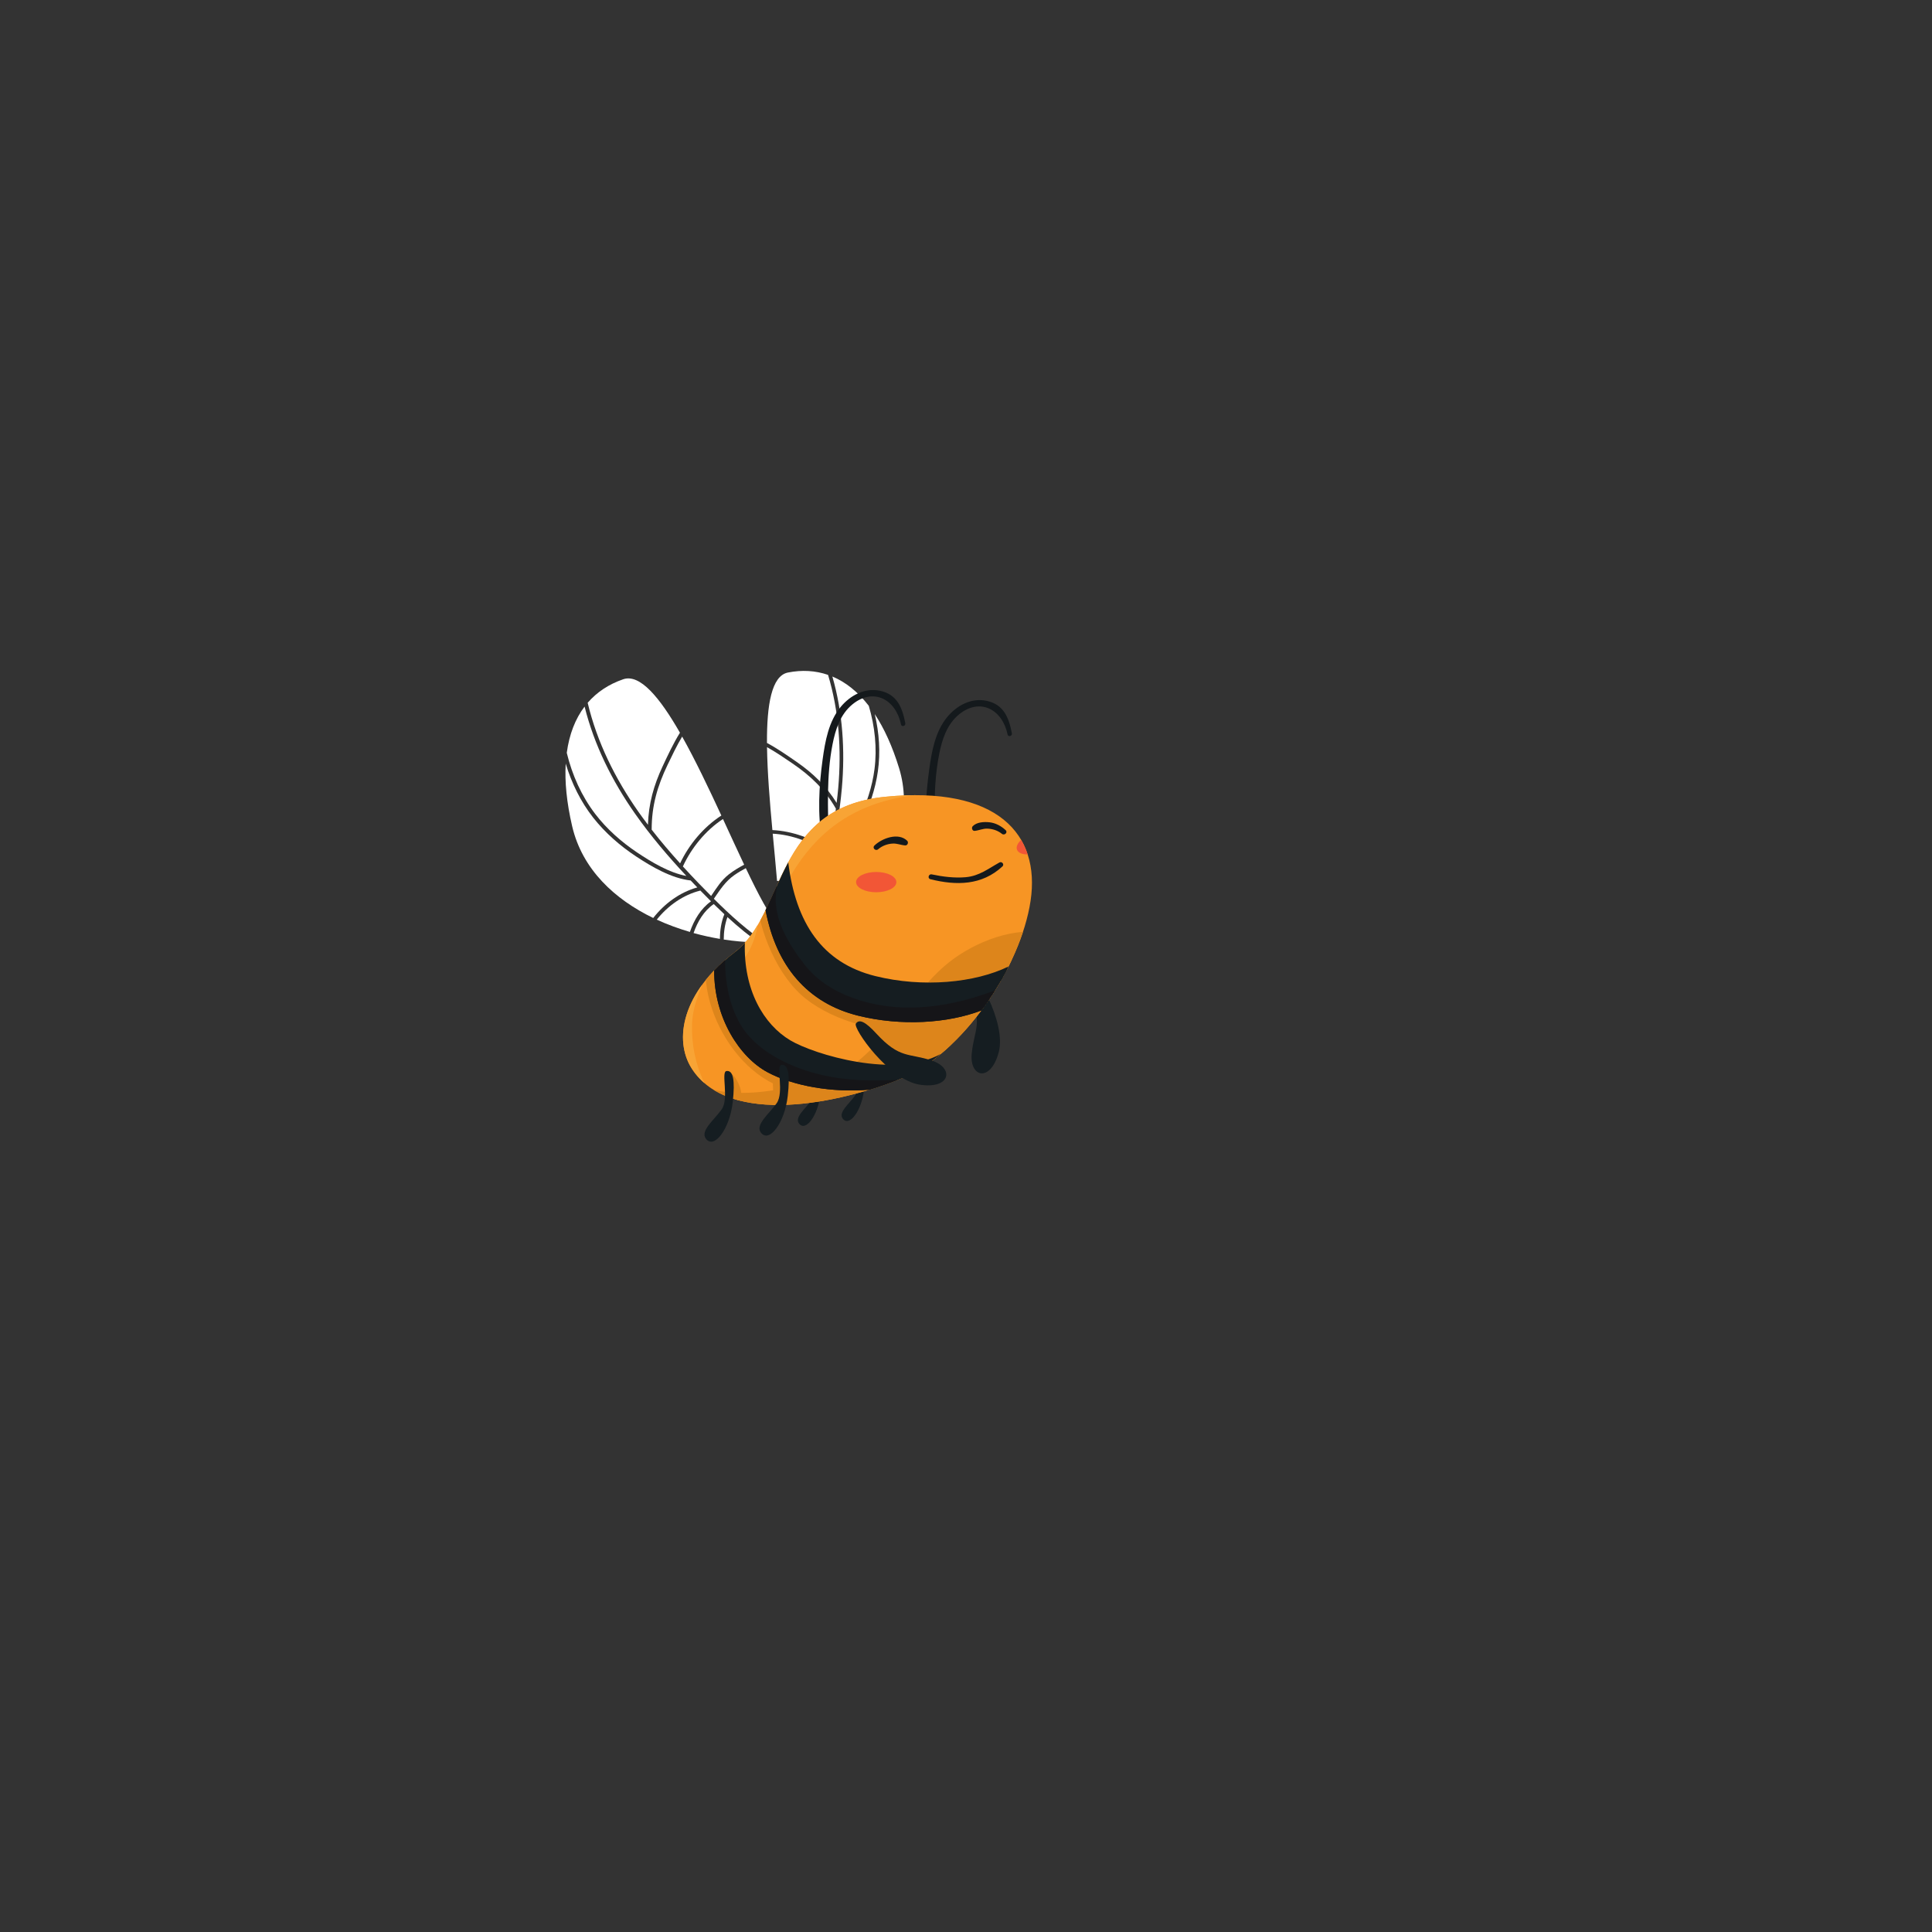 <?xml version="1.0" encoding="UTF-8" standalone="no"?>
<!-- Created with Inkscape (http://www.inkscape.org/) -->

<svg
   version="1.1"
   id="svg18"
   width="667.2"
   height="667.2"
   viewBox="0 0 667.2 667.2"
   sodipodi:docname="bee.svg"
   inkscape:version="1.2.2 (732a01da63, 2022-12-09, custom)"
   xmlns:inkscape="http://www.inkscape.org/namespaces/inkscape"
   xmlns:sodipodi="http://sodipodi.sourceforge.net/DTD/sodipodi-0.dtd"
   xmlns="http://www.w3.org/2000/svg"
   xmlns:svg="http://www.w3.org/2000/svg">
  <rect x="0" y="0" width="667.2" height="667.2" fill="#333333" stroke="none"/>
  <defs
     id="defs22">
    <clipPath
       clipPathUnits="userSpaceOnUse"
       id="clipPath36">
      <path
         d="M 5004,0 H 0 V 5004 H 5004 V 0 M 3330.45,4326.57 c -251.36,-47.15 -225.47,-299.68 -354.79,-398.29 -135.19,-103.08 -158.04,-226.43 -110.36,-300.7 44.71,-69.67 129.64,-94.31 223.82,-94.31 110.63,0 234,34.03 319.76,69.08 157.79,64.5 308.46,287.52 334.19,460.05 23.23,155.79 -66.14,273.47 -297.2,273.47 -10.14,0 -20.58,-0.23 -31.26,-0.69 -1.06,23.42 -5,47.09 -12.27,70.83 -17.29,56.42 -38.58,102.88 -63.03,139.91 11.56,-48.63 15.05,-99.19 8.12,-148.09 -3.41,-24.03 -9.25,-47.95 -16.98,-71.26"
         id="path34" />
    </clipPath>
    <clipPath
       clipPathUnits="userSpaceOnUse"
       id="clipPath102">
      <path
         d="m 3434.52,3443.03 20.53,-167.64 c 1.27,-10.41 7.94,-19.46 17.61,-23.51 18.51,-7.76 51.84,-18.85 91.24,-18.85 39.4,0 72.73,11.09 91.24,18.85 9.67,4.05 16.34,13.1 17.61,23.51 l 20.52,167.64 h -258.75"
         id="path100" />
    </clipPath>
    <clipPath
       clipPathUnits="userSpaceOnUse"
       id="clipPath118">
      <path
         d="m 3703.9,3498.55 c 0,-21.3 -62.68,-38.56 -140,-38.56 -77.32,0 -140,17.26 -140,38.56 0,21.3 62.68,38.57 140,38.57 77.32,0 140,-17.27 140,-38.57"
         id="path116" />
    </clipPath>
    <clipPath
       clipPathUnits="userSpaceOnUse"
       id="clipPath138">
      <path
         d="m 2865.3,3627.58 c -47.68,74.27 -24.83,197.62 110.36,300.7 135.18,103.08 100.74,374.36 390.74,403.41 290,29.04 402.39,-96.76 376.67,-269.29 -25.73,-172.53 -176.4,-395.55 -334.19,-460.05 -158.77,-64.89 -446.35,-126.27 -543.58,25.23"
         id="path136" />
    </clipPath>
    <clipPath
       clipPathUnits="userSpaceOnUse"
       id="clipPath210">
      <path
         d="m 3340.64,3867.24 c -137.75,34.21 -206,137.68 -225.45,294.56 -21.99,-40.91 -39.24,-84.15 -58.72,-123.91 27.31,-144.88 108.51,-240.68 239.89,-273.31 111.48,-27.69 232.49,-19.78 319.11,13.53 26.72,35.93 50.58,74.58 70.36,113.93 -87.18,-42.57 -222.03,-55.39 -345.19,-24.8"
         id="path208" />
    </clipPath>
    <clipPath
       clipPathUnits="userSpaceOnUse"
       id="clipPath222">
      <path
         d="m 3120.95,3700.47 c -69.71,41.31 -122.06,131.08 -118.15,253.17 -8.29,-9.22 -17.22,-17.79 -27.14,-25.36 -19.84,-15.12 -37.19,-30.69 -52.33,-46.47 -0.66,-123.41 66.47,-225.42 138.33,-263.85 66.36,-35.48 167.4,-53.44 264.28,-45.06 29.99,9.2 58.05,19.29 82.94,29.45 34.64,14.16 68.93,35.96 101.62,63.17 -117.93,-65.26 -327.98,-1.54 -389.55,34.95"
         id="path220" />
    </clipPath>
  </defs>
  <sodipodi:namedview
     id="namedview20"
     pagecolor="#505050"
     bordercolor="#eeeeee"
     borderopacity="1"
     inkscape:showpageshadow="0"
     inkscape:pageopacity="0"
     inkscape:pagecheckerboard="0"
     inkscape:deskcolor="#505050"
     showgrid="false"
     inkscape:zoom="1.1810551"
     inkscape:cx="228.60915"
     inkscape:cy="341.22032"
     inkscape:window-width="1920"
     inkscape:window-height="941"
     inkscape:window-x="0"
     inkscape:window-y="0"
     inkscape:window-maximized="1"
     inkscape:current-layer="g26">
    <inkscape:page
       x="0"
       y="0"
       id="page24"
       width="667.2"
       height="667.2" />
  </sodipodi:namedview>
  <g
     id="g26"
     inkscape:groupmode="layer"
     inkscape:label="Page 1"
     transform="matrix(1.333,0,0,-1.333,0,667.2)">
    <g
       id="g642"
       transform="translate(-107.309,-139.068)">
      <path
         d="m 313.731,442.18 c -2.461,1.708 -5.019,3.489 -7.721,4.934 -0.051,9.902 1.193,17.408 5.436,18.245 3.617,0.714 7.109,0.521 10.389,-0.609 2.835,-9.411 3.5,-19.407 2.638,-29.283 -0.113,-1.296 -0.259,-2.589 -0.417,-3.881 -2.708,4.354 -6.035,7.618 -10.325,10.594"
         style="fill:#ffffff;fill-opacity:1;fill-rule:nonzero;stroke:none;stroke-width:0.1"
         id="path54" />
      <path
         d="m 307.412,424.544 c -0.674,7.324 -1.297,14.883 -1.391,21.48 2.265,-1.26 4.427,-2.742 6.525,-4.17 4.769,-3.246 8.412,-6.725 11.307,-11.734 l 0.017,-0.019 c -0.483,-3.553 -1.133,-7.089 -1.879,-10.6 -4.153,2.861 -9.402,4.801 -14.579,5.043"
         style="fill:#ffffff;fill-opacity:1;fill-rule:nonzero;stroke:none;stroke-width:0.1"
         id="path56" />
      <path
         d="m 313.025,411.201 c -1.459,0.204 -2.932,0.213 -4.404,0.167 -0.322,3.826 -0.726,7.98 -1.123,12.24 5.09,-0.265 10.256,-2.262 14.282,-5.103 -0.387,-1.773 -0.79,-3.541 -1.224,-5.298 -0.36,-1.459 -0.732,-2.929 -1.116,-4.401 -2.119,1.015 -4.021,2.06 -6.415,2.395"
         style="fill:#ffffff;fill-opacity:1;fill-rule:nonzero;stroke:none;stroke-width:0.1"
         id="path58" />
      <path
         d="m 308.827,394.496 c 0.707,2.988 0.453,8.833 -0.127,15.933 1.067,0.032 2.134,0.033 3.199,-0.054 2.754,-0.225 4.883,-1.359 7.3,-2.497 -1.482,-5.559 -3.242,-11.117 -5.841,-16.186 -0.097,-0.188 -0.055,-0.365 0.046,-0.496 -2.748,-2.366 -6.411,-4.453 -4.577,3.3"
         style="fill:#ffffff;fill-opacity:1;fill-rule:nonzero;stroke:none;stroke-width:0.1"
         id="path60" />
      <path
         d="m 333.865,440.321 c -0.582,-4.54 -2.093,-9.092 -4.096,-13.192 -1.844,-3.774 -4.291,-8.252 -7.563,-11.064 1.475,6.386 2.639,12.875 3.209,19.398 0.85,9.725 0.222,19.568 -2.466,28.864 3.435,-1.433 6.614,-3.952 9.436,-7.59 1.58,-5.327 2.18,-10.969 1.48,-16.416"
         style="fill:#ffffff;fill-opacity:1;fill-rule:nonzero;stroke:none;stroke-width:0.1"
         id="path62" />
      <path
         d="m 321.302,412.306 c 0.055,0.22 0.111,0.441 0.165,0.66 0.134,0.54 0.261,1.082 0.39,1.626 l 0.012,0.004 c 3.766,2.792 6.495,7.594 8.553,11.727 2.092,4.197 3.661,8.81 4.321,13.46 0.693,4.89 0.344,9.946 -0.812,14.809 2.445,-3.703 4.574,-8.349 6.303,-13.991 3.199,-10.441 -0.055,-20.744 -5.869,-29.346 -4.152,1.655 -8.76,2.166 -13.063,1.051"
         style="fill:#ffffff;fill-opacity:1;fill-rule:nonzero;stroke:none;stroke-width:0.1"
         id="path64" />
      <path
         d="m 320.115,407.695 c 0.318,1.191 0.629,2.383 0.926,3.57 4.177,1.21 8.703,0.783 12.78,-0.797 -1.666,-2.372 -3.533,-4.592 -5.494,-6.659 -2.369,2.038 -5.143,3.584 -8.212,3.886"
         style="fill:#ffffff;fill-opacity:1;fill-rule:nonzero;stroke:none;stroke-width:0.1"
         id="path66" />
      <path
         d="m 318.875,403.321 c 0.347,1.147 0.678,2.299 0.994,3.453 2.922,-0.229 5.56,-1.706 7.819,-3.649 -1.57,-1.606 -3.202,-3.094 -4.852,-4.464 -1.051,1.781 -2.341,3.419 -3.961,4.66"
         style="fill:#ffffff;fill-opacity:1;fill-rule:nonzero;stroke:none;stroke-width:0.1"
         id="path68" />
      <path
         d="m 318.574,402.346 c 1.421,-1.179 2.584,-2.669 3.533,-4.287 -2.027,-1.632 -4.071,-3.075 -6.058,-4.29 0,0 -0.519,-0.575 -1.286,-1.322 1.525,3.172 2.751,6.508 3.811,9.899"
         style="fill:#ffffff;fill-opacity:1;fill-rule:nonzero;stroke:none;stroke-width:0.1"
         id="path70" />
      <path
         d="m 279.007,441.13 c 1.349,2.878 2.747,5.874 4.457,8.637 -5.224,9.113 -10.361,15.337 -14.699,13.848 -3.699,-1.27 -6.801,-3.306 -9.209,-6.091 2.409,-10.144 7.12,-19.67 13.169,-28.272 0.794,-1.128 1.615,-2.236 2.448,-3.338 0.167,5.436 1.482,10.202 3.834,15.216"
         style="fill:#ffffff;fill-opacity:1;fill-rule:nonzero;stroke:none;stroke-width:0.1"
         id="path72" />
      <path
         d="m 294.193,428.313 c -3.28,7.078 -6.732,14.346 -10.158,20.45 -1.408,-2.362 -2.602,-4.874 -3.768,-7.301 -2.647,-5.516 -4.138,-10.649 -4.127,-16.785 l -0.005,-0.026 c 2.334,-3.005 4.813,-5.902 7.366,-8.726 2.287,4.836 6.071,9.411 10.692,12.388"
         style="fill:#ffffff;fill-opacity:1;fill-rule:nonzero;stroke:none;stroke-width:0.1"
         id="path74" />
      <path
         d="m 296.146,413.083 c 1.23,0.963 2.576,1.756 3.952,2.497 -1.741,3.682 -3.582,7.709 -5.486,11.828 -4.529,-2.953 -8.205,-7.535 -10.388,-12.284 1.3,-1.421 2.611,-2.828 3.944,-4.21 1.107,-1.147 2.231,-2.298 3.368,-3.443 1.403,2.058 2.591,4.03 4.61,5.612"
         style="fill:#ffffff;fill-opacity:1;fill-rule:nonzero;stroke:none;stroke-width:0.1"
         id="path76" />
      <path
         d="m 308.89,399.99 c -2.239,2.365 -5.117,7.863 -8.365,14.687 -0.996,-0.539 -1.977,-1.107 -2.906,-1.752 -2.408,-1.673 -3.757,-3.847 -5.369,-6.178 4.319,-4.312 8.892,-8.475 13.976,-11.742 0.188,-0.121 0.244,-0.305 0.222,-0.48 3.781,-0.707 8.253,-0.673 2.442,5.465"
         style="fill:#ffffff;fill-opacity:1;fill-rule:nonzero;stroke:none;stroke-width:0.1"
         id="path78" />
      <path
         d="m 261.523,428.707 c 2.951,-3.856 6.76,-7.228 10.781,-9.924 3.7,-2.481 8.33,-5.287 12.829,-6.125 -4.753,5.074 -9.276,10.408 -13.271,16.09 -5.956,8.47 -10.62,17.835 -13.102,27.796 -2.39,-3.144 -3.965,-7.148 -4.618,-11.988 1.387,-5.727 3.84,-11.223 7.381,-15.849"
         style="fill:#ffffff;fill-opacity:1;fill-rule:nonzero;stroke:none;stroke-width:0.1"
         id="path80" />
      <path
         d="m 287.962,409.691 c -0.166,0.172 -0.335,0.344 -0.501,0.516 -0.411,0.425 -0.816,0.856 -1.223,1.284 l -0.015,-10e-4 c -4.94,0.556 -10,3.51 -14.09,6.206 -4.153,2.738 -8.049,6.135 -11.129,10.05 -3.239,4.118 -5.61,8.942 -7.137,14.019 -0.274,-4.698 0.247,-10.094 1.664,-16.191 2.622,-11.283 11.092,-19.005 21.006,-23.803 2.929,3.73 6.884,6.652 11.425,7.92"
         style="fill:#ffffff;fill-opacity:1;fill-rule:nonzero;stroke:none;stroke-width:0.1"
         id="path82" />
      <path
         d="m 291.507,406.092 c -0.927,0.922 -1.845,1.851 -2.751,2.782 -4.476,-1.113 -8.4,-3.914 -11.302,-7.533 2.792,-1.29 5.687,-2.334 8.586,-3.186 1.089,3.13 2.811,6.026 5.467,7.937"
         style="fill:#ffffff;fill-opacity:1;fill-rule:nonzero;stroke:none;stroke-width:0.1"
         id="path84" />
      <path
         d="m 294.972,402.737 c -0.929,0.868 -1.845,1.75 -2.749,2.641 -2.56,-1.767 -4.194,-4.526 -5.231,-7.511 2.295,-0.638 4.585,-1.135 6.827,-1.514 0.017,2.195 0.328,4.384 1.153,6.384"
         style="fill:#ffffff;fill-opacity:1;fill-rule:nonzero;stroke:none;stroke-width:0.1"
         id="path86" />
      <path
         d="m 295.769,402.004 c -0.677,-1.839 -0.951,-3.824 -0.96,-5.814 2.727,-0.42 5.372,-0.655 7.841,-0.712 0,0 0.783,-0.251 1.885,-0.528 -3.089,2.099 -5.989,4.506 -8.766,7.054"
         style="fill:#ffffff;fill-opacity:1;fill-rule:nonzero;stroke:none;stroke-width:0.1"
         id="path88" />
      <path
         d="m 341.848,452.225 c -0.785,4.056 -2.112,7.493 -6.591,8.42 -3.929,0.815 -7.659,-1.204 -10.122,-4.161 -3.161,-3.796 -4.055,-8.934 -4.711,-13.678 -0.955,-6.906 -1.338,-14.217 -0.127,-21.111 0.166,-0.947 1.669,-0.71 1.657,0.225 -0.11,8.371 -0.576,16.526 1.04,24.829 0.748,3.847 2.009,7.782 5.146,10.355 5.427,4.453 11.267,1.3 12.586,-5.189 0.149,-0.735 1.264,-0.422 1.122,0.31"
         style="fill:#14191c;fill-opacity:1;fill-rule:nonzero;stroke:none;stroke-width:0.1"
         id="path90" />
      <path
         d="m 369.461,449.617 c -0.785,4.056 -2.112,7.493 -6.591,8.421 -3.929,0.813 -7.659,-1.204 -10.122,-4.161 -3.161,-3.797 -4.054,-8.936 -4.711,-13.678 -0.955,-6.906 -1.337,-14.218 -0.126,-21.111 0.166,-0.949 1.668,-0.711 1.657,0.223 -0.111,8.373 -0.576,16.527 1.039,24.83 0.748,3.848 2.01,7.782 5.146,10.356 5.427,4.453 11.267,1.299 12.586,-5.19 0.15,-0.735 1.264,-0.423 1.122,0.31"
         style="fill:#14191c;fill-opacity:1;fill-rule:nonzero;stroke:none;stroke-width:0.1"
         id="path92" />
      <path
         d="m 358.242,388.463 c 1.434,0.249 9.899,-13.641 7.804,-21.488 -2.093,-7.845 -7.592,-6.575 -6.99,-0.327 0.602,6.249 3.003,7.684 -0.61,15.961 -1.571,3.597 -1.793,5.578 -0.204,5.854"
         style="fill:#151d21;fill-opacity:1;fill-rule:nonzero;stroke:none;stroke-width:0.1"
         id="path124" />
      <path
         d="m 318.544,362.469 c -1.185,-0.171 0.596,-5.661 -0.994,-7.902 -1.591,-2.24 -4.473,-4.428 -3.239,-6.05 1.681,-2.21 4.901,1.965 5.525,7.556 0.502,4.505 0.1,6.596 -1.292,6.396"
         style="fill:#151d21;fill-opacity:1;fill-rule:nonzero;stroke:none;stroke-width:0.1"
         id="path126" />
      <path
         d="m 329.875,363.729 c -1.184,-0.171 0.597,-5.66 -0.994,-7.9 -1.591,-2.24 -4.473,-4.428 -3.239,-6.05 1.681,-2.211 4.902,1.965 5.525,7.556 0.503,4.504 0.1,6.595 -1.292,6.394"
         style="fill:#151d21;fill-opacity:1;fill-rule:nonzero;stroke:none;stroke-width:0.1"
         id="path128" />
      <path
         d="m 286.53,362.758 c -4.768,7.427 -2.483,19.762 11.036,30.07 13.518,10.308 10.074,37.436 39.074,40.341 29,2.904 40.239,-9.676 37.667,-26.929 -2.573,-17.253 -17.64,-39.555 -33.419,-46.005 -15.877,-6.489 -44.635,-12.627 -54.358,2.523"
         style="fill:#f79524;fill-opacity:1;fill-rule:nonzero;stroke:none;stroke-width:0.1"
         id="path130" />
      <g
         id="g132"
         transform="scale(0.1)">
        <g
           id="g134"
           clip-path="url(#clipPath138)">
          <path
             d="m 2861.55,3554.62 c 15.95,-75.01 111.76,-85.95 175.19,-83.17 93.06,4.08 189.95,20.52 276.25,55.78 47.97,19.6 96.1,41.21 137.29,72.84 44.02,33.79 75.35,74.55 108.64,118.5 29.43,38.87 61.98,72.85 106.99,93.42 45,20.56 94.22,20.15 141.18,32.72 66.87,17.91 56.56,103.61 0,125.66 -83.74,32.66 -191.67,-7.09 -261.65,-57.07 -81.44,-58.17 -129.01,-148.61 -198.65,-219 -33.84,-34.2 -66.56,-65.54 -111.19,-85.73 -39.75,-17.97 -86.07,-24.4 -128.72,-32.24 -73.33,-13.49 -146.97,-19.6 -218.23,5.39 -16.88,5.91 -30.35,-11.88 -27.1,-27.1"
             style="fill:#dd851b;fill-opacity:1;fill-rule:nonzero;stroke:none"
             id="path140" />
          <path
             d="m 3531.23,3635.92 c 70.12,54.8 161.01,100.65 214.46,172.39 33.54,45.03 -22.48,115.86 -74.23,96.55 -88.75,-33.09 -157.77,-121.07 -217.78,-191.39 -46.73,-54.73 22.55,-120.54 77.55,-77.55"
             style="fill:#dd851b;fill-opacity:1;fill-rule:nonzero;stroke:none"
             id="path142" />
          <path
             d="m 3169.75,3584.58 c -91.75,7.33 -157.75,71.09 -199.86,148.83 -39.93,73.67 -41.94,141.86 -36.19,222.9 0.81,11.26 -14.5,11.25 -18.1,2.45 -62.38,-152.03 83.34,-399.75 254.15,-389.89 10.17,0.59 10.05,14.9 0,15.71"
             style="fill:#dd851b;fill-opacity:1;fill-rule:nonzero;stroke:none"
             id="path144" />
          <path
             d="m 3428.09,3746.92 c -92.15,24.34 -193,22.71 -266.71,94.77 -70.05,68.47 -87.29,170.19 -110.6,260.45 -2.89,11.15 -20.07,8.82 -20.03,-2.71 0.33,-93.62 47.62,-217.05 118.04,-280.98 64.68,-58.72 192.65,-102.86 279.3,-85.54 7.19,1.43 6.66,12.25 0,14.01"
             style="fill:#dd851b;fill-opacity:1;fill-rule:nonzero;stroke:none"
             id="path146" />
          <path
             d="m 2957.05,3601.24 c 5.69,-10.34 10.88,-20.17 13.23,-31.86 2.13,-10.59 -1.14,-22.34 2.63,-32.32 1.98,-5.23 9.17,-8.56 13.52,-3.57 17.68,20.31 1.19,62.18 -15.51,78.44 -7.22,7.03 -18.71,-1.87 -13.87,-10.69"
             style="fill:#dd851b;fill-opacity:1;fill-rule:nonzero;stroke:none"
             id="path148" />
          <path
             d="m 3309.78,3732.77 c 17.58,-2.31 36.83,-22.65 50.81,-32.48 16.16,-11.37 32.25,-24.02 49.75,-33.22 10.38,-5.46 22.95,8.66 13.15,17.06 -18.74,16.05 -40.82,28.79 -61.5,42.21 -16.37,10.62 -31.93,22.89 -52.21,22.52 -10.67,-0.18 -9.96,-14.78 0,-16.09"
             style="fill:#dd851b;fill-opacity:1;fill-rule:nonzero;stroke:none"
             id="path150" />
          <path
             d="m 3353.91,3718.43 c 7.08,-2.9 14.16,-5.78 21.25,-8.67 6.61,-2.69 13.85,-7.24 21.12,-6.3 7.45,0.97 11.35,8.7 6.11,14.74 -5.07,5.83 -13.56,7.29 -20.65,9.76 -7.66,2.67 -15.33,5.35 -23,8.02 -11.26,3.93 -15.42,-13.24 -4.83,-17.55"
             style="fill:#dd851b;fill-opacity:1;fill-rule:nonzero;stroke:none"
             id="path152" />
          <path
             d="m 3094.73,3588.48 c 7.19,0 7.21,11.18 0,11.18 -7.19,0 -7.2,-11.18 0,-11.18"
             style="fill:#dd851b;fill-opacity:1;fill-rule:nonzero;stroke:none"
             id="path154" />
          <path
             d="m 3074.23,3609.03 c 0.91,-14.45 1.74,-28.94 2.05,-43.43 0.31,-14.41 -2.31,-28.32 -2.9,-42.62 -0.35,-8.32 11.15,-10.8 15.22,-4.12 15.69,25.83 4.74,62.32 1.02,90.17 -1.28,9.48 -16.03,10.14 -15.39,0"
             style="fill:#dd851b;fill-opacity:1;fill-rule:nonzero;stroke:none"
             id="path156" />
          <path
             d="m 3611.41,3794.33 c 10.59,-0.7 21.15,-1.6 31.7,-2.79 10.34,-1.18 21.14,-3.91 31.55,-3.2 9.75,0.65 11.46,13.5 2.28,16.8 -19.52,7 -45,5.45 -65.53,5.91 -10.84,0.25 -10.64,-16.01 0,-16.72"
             style="fill:#151d21;fill-opacity:1;fill-rule:nonzero;stroke:none"
             id="path158" />
          <path
             d="m 3608.07,3789.05 c 10.48,-0.58 20.96,-1.16 31.43,-1.74 9.67,-0.53 19.49,-2.01 29.02,-0.03 7.93,1.65 7.01,13 0,15.15 -9.2,2.82 -19.44,2.09 -29.02,2.43 -10.47,0.38 -20.95,0.76 -31.43,1.14 -10.94,0.39 -10.84,-16.35 0,-16.95"
             style="fill:#151d21;fill-opacity:1;fill-rule:nonzero;stroke:none"
             id="path160" />
          <path
             d="m 3604.3,3790.02 c 9.82,-1.79 19.65,-3.58 29.47,-5.36 8.77,-1.61 16.13,-4.27 24.5,-0.58 4.15,1.83 4.57,8.38 1.44,11.22 -6.49,5.91 -14.65,5.59 -23.08,6.77 -9.3,1.31 -18.62,2.62 -27.93,3.92 -10.29,1.45 -15.04,-14.03 -4.4,-15.97"
             style="fill:#151d21;fill-opacity:1;fill-rule:nonzero;stroke:none"
             id="path162" />
          <path
             d="m 3598.11,3786.61 c 17.46,-2.27 35.7,-6.32 53.33,-6.16 9.81,0.09 12.6,15.58 2.38,17.65 -18.03,3.65 -37.37,3.24 -55.71,4.37 -10.41,0.64 -9.82,-14.59 0,-15.86"
             style="fill:#151d21;fill-opacity:1;fill-rule:nonzero;stroke:none"
             id="path164" />
          <path
             d="m 3589.73,3786.33 c 17.75,-1.46 35.56,-3.5 53.35,-4.33 11.65,-0.55 11.53,17.32 0,18.05 -17.72,1.1 -35.6,1.01 -53.35,1.51 -9.91,0.27 -9.65,-14.44 0,-15.23"
             style="fill:#151d21;fill-opacity:1;fill-rule:nonzero;stroke:none"
             id="path166" />
          <path
             d="m 3603.07,3781.45 c 12.73,-0.36 25.59,-1.23 38.33,-0.93 11.01,0.24 11.03,16.85 0,17.1 -12.74,0.29 -25.59,-0.58 -38.33,-0.93 -9.8,-0.29 -9.82,-14.96 0,-15.24"
             style="fill:#151d21;fill-opacity:1;fill-rule:nonzero;stroke:none"
             id="path168" />
          <path
             d="m 3603.07,3778.27 c 12.72,-0.43 25.6,-1.44 38.33,-1.09 11.01,0.3 11.03,16.81 0,17.1 -12.73,0.36 -25.61,-0.65 -38.33,-1.09 -9.6,-0.32 -9.62,-14.59 0,-14.92"
             style="fill:#151d21;fill-opacity:1;fill-rule:nonzero;stroke:none"
             id="path170" />
          <path
             d="m 3613.35,3780.33 c 6.01,1.09 12.02,2.2 18.03,3.29 5.71,1.04 11.85,1.37 16.76,4.64 4.43,2.95 4.48,11.17 -1.61,12.35 -6.19,1.2 -11.88,-0.59 -17.95,-1.92 -6.38,-1.4 -12.76,-2.79 -19.13,-4.19 -9.31,-2.04 -5.3,-15.84 3.9,-14.17"
             style="fill:#151d21;fill-opacity:1;fill-rule:nonzero;stroke:none"
             id="path172" />
          <path
             d="m 3629.75,3813.83 c 7.19,0.5 14.37,1.01 21.56,1.52 6.72,0.47 13.41,-0.33 18.39,4.8 3.38,3.48 2.19,8.29 -1.41,10.92 -5.41,3.98 -12.06,1.99 -18.33,1.42 -6.73,-0.63 -13.47,-1.24 -20.21,-1.87 -10.63,-0.97 -10.87,-17.56 0,-16.79"
             style="fill:#151d21;fill-opacity:1;fill-rule:nonzero;stroke:none"
             id="path174" />
          <path
             d="m 3633.06,3833.44 c 6.58,-0.37 13.16,-0.74 19.74,-1.12 6.3,-0.35 13.06,-1.73 19.06,0.46 5.85,2.14 8.74,11.5 1.92,14.71 -6.29,2.97 -12.71,2.51 -19.57,2.74 -7.05,0.24 -14.1,0.47 -21.15,0.71 -11.31,0.39 -11.19,-16.87 0,-17.5"
             style="fill:#151d21;fill-opacity:1;fill-rule:nonzero;stroke:none"
             id="path176" />
          <path
             d="m 3644.73,3847.06 c 6.15,-0.02 12.31,-0.04 18.47,-0.06 6.24,-0.02 11.66,-0.75 16.53,3.73 2.73,2.51 2.73,7.49 0,10 -4.87,4.48 -10.29,3.75 -16.53,3.73 -6.16,-0.02 -12.32,-0.04 -18.47,-0.06 -11.15,-0.03 -11.17,-17.3 0,-17.34"
             style="fill:#151d21;fill-opacity:1;fill-rule:nonzero;stroke:none"
             id="path178" />
          <path
             d="m 3663.07,3855.79 c 8.01,-0.07 18.64,-2.35 25.02,3.25 2.76,2.41 2.75,7.64 0,10.05 -6.35,5.58 -17.03,3.32 -25.02,3.26 -10.66,-0.09 -10.67,-16.47 0,-16.56"
             style="fill:#151d21;fill-opacity:1;fill-rule:nonzero;stroke:none"
             id="path180" />
          <path
             d="m 3663.07,3854.11 c 12.81,0 12.83,19.92 0,19.92 -12.82,0 -12.84,-19.92 0,-19.92"
             style="fill:#151d21;fill-opacity:1;fill-rule:nonzero;stroke:none"
             id="path182" />
          <path
             d="m 3671.83,3859.29 c 4.69,2.69 10,1.49 14.54,4.09 3.48,1.97 4.54,7.52 1.33,10.3 -6.55,5.68 -16.7,2.56 -23.52,-1.3 -8.48,-4.8 -0.84,-17.96 7.65,-13.09"
             style="fill:#151d21;fill-opacity:1;fill-rule:nonzero;stroke:none"
             id="path184" />
          <path
             d="m 3679.73,3867.16 c 8.9,0 8.92,13.82 0,13.82 -8.9,0 -8.91,-13.82 0,-13.82"
             style="fill:#151d21;fill-opacity:1;fill-rule:nonzero;stroke:none"
             id="path186" />
          <path
             d="m 3681.61,3868.87 c 2.98,1.1 5.48,1.84 7.58,4.32 2.96,3.52 2.25,9.66 -2.86,10.84 -3.31,0.77 -5.55,0.27 -8.72,-0.69 -9.29,-2.82 -5.02,-17.76 4,-14.47"
             style="fill:#151d21;fill-opacity:1;fill-rule:nonzero;stroke:none"
             id="path188" />
          <path
             d="m 3686.75,3874.42 1.21,0.78 c 4.14,2.64 4.14,8.42 0,11.07 l -1.21,0.77 c -4.72,3.03 -10.98,-0.94 -10.98,-6.31 0,-5.36 6.26,-9.33 10.98,-6.31"
             style="fill:#151d21;fill-opacity:1;fill-rule:nonzero;stroke:none"
             id="path190" />
          <path
             d="m 3377.1,3584.76 c -0.99,0.77 -1.97,1.54 -2.99,2.26 -4.32,3.04 -10.37,-3.01 -7.33,-7.33 0.72,-1.02 1.49,-2 2.26,-2.99 4.53,-5.84 13.9,3.53 8.06,8.06"
             style="fill:#151d21;fill-opacity:1;fill-rule:nonzero;stroke:none"
             id="path192" />
          <path
             d="m 3336.29,3583.02 c 16.51,-4.04 31.73,-9.07 47.26,-16.03 2.3,5.48 4.62,10.95 6.92,16.43 -20.96,4.11 -41.78,8.67 -62.51,13.84 -1.64,-5.93 -3.27,-11.87 -4.91,-17.81 14.14,-2.72 26.6,-6.84 39.62,-13.18 2.52,5.96 5.03,11.92 7.54,17.88 -17.18,4.75 -34.46,8.11 -52.11,10.61 -12.84,1.82 -17.49,-14.5 -5.35,-19.42 9.34,-3.8 18.68,-6.92 28.44,-9.51 1.79,6.5 3.58,13.02 5.38,19.52 -3.67,1.28 -7.33,2.56 -10.99,3.84 -1.71,-6.29 -3.41,-12.59 -5.12,-18.88 14.73,0.24 29.47,0.49 44.19,0.74 9.37,0.16 14.79,14.57 5.14,18.95 -9.87,4.47 -19.75,8.95 -29.62,13.43 -1.71,-6.34 -3.43,-12.68 -5.15,-19.01 22.89,-2.22 45.77,-4.46 68.65,-6.82 11.55,-1.21 12.44,14.03 5.27,19.44 -8.78,6.64 -17.66,11.33 -27.74,15.51 -0.93,-6.99 -1.88,-13.96 -2.83,-20.94 7.93,-0.63 15.87,-1.2 23.8,-1.78 9.86,-0.72 13.33,11.9 7.58,18.28 -3.09,3.43 -6.17,6.86 -9.26,10.3 -2.53,-6.11 -5.06,-12.2 -7.58,-18.3 8.99,-0.83 17.76,-1.27 26.78,-1.36 8.89,-0.09 12.36,9.01 9.27,16.15 -1.01,2.29 -2,4.6 -3,6.89 -3.09,-5.38 -6.18,-10.77 -9.27,-16.15 5.96,1.17 11.97,1.55 18.03,1.13 13.6,-0.04 13.43,20.28 0,21.01 -6.05,0.89 -12.06,0.66 -18.03,-0.66 -8.54,-1.12 -12.75,-8.16 -9.26,-16.16 0.99,-2.3 1.99,-4.6 2.99,-6.9 3.09,5.39 6.18,10.77 9.27,16.15 -9.02,0.08 -17.79,0.52 -26.78,1.33 -9.9,0.9 -13.27,-11.99 -7.57,-18.3 3.08,-3.42 6.17,-6.85 9.26,-10.27 2.52,6.09 5.05,12.18 7.57,18.28 -7.93,0.57 -15.86,1.15 -23.8,1.68 -12.92,0.86 -13.15,-16.84 -2.83,-20.94 8.77,-3.49 15.4,-7.5 22.86,-12.97 1.76,6.49 3.52,12.96 5.27,19.44 -22.89,2.04 -45.77,4.18 -68.65,6.35 -9.84,0.94 -14.23,-14.9 -5.14,-19 9.88,-4.45 19.76,-8.92 29.64,-13.37 1.71,6.32 3.42,12.64 5.13,18.95 -14.72,-0.27 -29.46,-0.54 -44.19,-0.82 -9.68,-0.18 -14.27,-14.04 -5.11,-18.88 7.01,-3.7 8.08,-4.23 15.84,-5.86 12.65,-2.65 18.08,16.18 5.38,19.52 -9.76,2.56 -19.11,5.64 -28.47,9.41 -1.79,-6.47 -3.57,-12.95 -5.35,-19.42 17.64,-2.44 34.94,-5.93 52.26,-10.06 10.26,-2.44 18.07,13.14 7.54,17.88 -14.54,6.56 -28.85,11.15 -44.59,14.1 -11.52,2.16 -16.6,-14.96 -4.91,-17.81 20.77,-5.06 41.61,-9.56 62.65,-13.36 9.18,-1.66 16.97,12.09 6.92,16.42 -17.62,7.59 -35.36,12.38 -54.42,14.55 -8.07,0.92 -9.61,-12.15 -1.91,-14.04"
             style="fill:#151d21;fill-opacity:1;fill-rule:nonzero;stroke:none"
             id="path194" />
          <path
             d="m 2898.32,3589.23 c -22.98,47.25 -33.84,99.97 -32.37,152.46 1.48,52.77 25.52,98.6 43.61,147.1 5.5,14.71 -17.55,23.88 -25.05,10.56 -57.49,-102.15 -64.16,-218.88 -6.69,-322.11 7.51,-13.49 27.13,-1.62 20.5,11.99"
             style="fill:#f8a435;fill-opacity:1;fill-rule:nonzero;stroke:none"
             id="path196" />
          <path
             d="m 3013.88,4010.61 c -4.52,-19.75 -10.65,-39.08 -19.92,-57.17 -8.73,-17.06 -21.69,-30.98 -31.01,-47.49 -5.22,-9.24 5.97,-22.8 15.66,-15.65 33.62,24.81 52.43,73.95 58.47,113.91 2.26,14.91 -19.66,21.83 -23.2,6.4"
             style="fill:#f8a435;fill-opacity:1;fill-rule:nonzero;stroke:none"
             id="path198" />
          <path
             d="m 3110.56,4107.7 c 61.83,114.73 148.2,188.97 276.82,218.6 134.99,31.09 271.16,2.21 405.17,-18.59 20.26,-3.14 29.53,27.1 8.66,31.42 -141.54,29.26 -295.51,53.08 -437.58,14.74 -128.64,-34.71 -218.01,-114.38 -273.7,-234.1 -6.39,-13.73 13.23,-25.82 20.63,-12.07"
             style="fill:#f8a435;fill-opacity:1;fill-rule:nonzero;stroke:none"
             id="path200" />
        </g>
      </g>
      <path
         d="m 334.064,386.724 c -13.775,3.421 -20.6,13.768 -22.545,29.456 -2.199,-4.091 -3.924,-8.415 -5.872,-12.391 2.731,-14.488 10.851,-24.068 23.989,-27.331 11.149,-2.769 23.249,-1.978 31.911,1.353 2.672,3.593 5.058,7.458 7.036,11.393 -8.718,-4.257 -22.203,-5.539 -34.519,-2.48"
         style="fill:#151d21;fill-opacity:1;fill-rule:nonzero;stroke:none;stroke-width:0.1"
         id="path202" />
      <g
         id="g204"
         transform="scale(0.1)">
        <g
           id="g206"
           clip-path="url(#clipPath210)">
          <path
             d="m 3685.21,3843.81 c -117.45,-49.56 -247.18,-77.58 -372.86,-42.78 -61.41,17 -117.48,47.08 -156.76,98.07 -41.34,53.67 -83.01,122.6 -70.71,192.76 5.5,31.47 -42.67,44.98 -48.22,13.3 -24,-137.03 86.41,-281.34 207.71,-333.08 147.17,-62.77 310.99,-36.88 454.13,23.51 29.19,12.33 16.36,60.74 -13.29,48.22"
             style="fill:#151518;fill-opacity:1;fill-rule:nonzero;stroke:none"
             id="path212" />
        </g>
      </g>
      <path
         d="m 312.095,370.047 c -6.971,4.131 -12.206,13.108 -11.815,25.317 -0.829,-0.922 -1.722,-1.779 -2.714,-2.536 -1.984,-1.512 -3.719,-3.068 -5.233,-4.647 -0.066,-12.341 6.647,-22.542 13.833,-26.385 6.636,-3.548 16.74,-5.344 26.428,-4.506 2.999,0.92 5.805,1.929 8.294,2.945 3.464,1.416 6.893,3.596 10.162,6.317 -11.793,-6.526 -32.798,-0.154 -38.955,3.495"
         style="fill:#151d21;fill-opacity:1;fill-rule:nonzero;stroke:none;stroke-width:0.1"
         id="path214" />
      <g
         id="g216"
         transform="scale(0.1)">
        <g
           id="g218"
           clip-path="url(#clipPath222)">
          <path
             d="m 2903.67,3951.59 c -7.37,-79.85 3.85,-168.85 46.32,-238.6 37.46,-61.53 104.43,-102.8 169.91,-128.67 78.93,-31.18 164.94,-40.38 249.27,-36.68 72.16,3.18 159.5,5.54 217.65,53.37 24.86,20.46 -10.68,55.66 -35.36,35.36 -49.27,-40.53 -140.06,-38.02 -200.58,-39.34 -68.44,-1.49 -137.09,6.33 -201.78,29.49 -63.86,22.87 -131.15,62.75 -163.11,124.77 -31.54,61.17 -38.55,132.77 -32.32,200.3 2.94,32.03 -47.07,31.83 -50,0"
             style="fill:#151518;fill-opacity:1;fill-rule:nonzero;stroke:none"
             id="path224" />
        </g>
      </g>
      <path
         d="m 295.515,362.117 c -1.49,-0.215 0.75,-7.117 -1.25,-9.935 -2,-2.817 -5.625,-5.567 -4.073,-7.607 2.114,-2.779 6.164,2.471 6.948,9.501 0.632,5.664 0.125,8.294 -1.625,8.041"
         style="fill:#151d21;fill-opacity:1;fill-rule:nonzero;stroke:none;stroke-width:0.1"
         id="path226" />
      <path
         d="m 309.764,363.704 c -1.49,-0.215 0.75,-7.117 -1.25,-9.936 -2,-2.817 -5.625,-5.567 -4.073,-7.607 2.113,-2.779 6.164,2.472 6.948,9.501 0.632,5.664 0.125,8.294 -1.625,8.042"
         style="fill:#151d21;fill-opacity:1;fill-rule:nonzero;stroke:none;stroke-width:0.1"
         id="path228" />
      <path
         d="m 329.04,374.406 c -0.806,-1.212 8.483,-14.564 16.506,-15.816 8.024,-1.253 9.081,4.29 3.122,6.262 -5.96,1.973 -8.242,0.356 -14.355,7.004 -2.656,2.889 -4.379,3.893 -5.273,2.55"
         style="fill:#151d21;fill-opacity:1;fill-rule:nonzero;stroke:none;stroke-width:0.1"
         id="path230" />
      <path
         d="m 334.312,408.434 c -2.881,0 -5.217,1.177 -5.217,2.629 0,1.45 2.336,2.627 5.217,2.627 2.882,0 5.218,-1.177 5.218,-2.627 0,-1.452 -2.336,-2.629 -5.218,-2.629"
         style="fill:#f25636;fill-opacity:1;fill-rule:nonzero;stroke:none;stroke-width:0.1"
         id="path234" />
      <path
         d="m 373.492,418.233 c -1.357,0 -2.402,0.416 -2.707,1.222 -0.287,0.761 0.162,1.698 1.071,2.557 0.696,-1.189 1.259,-2.452 1.693,-3.779 -0.019,0 -0.038,0 -0.057,0"
         style="fill:#f25636;fill-opacity:1;fill-rule:nonzero;stroke:none;stroke-width:0.1"
         id="path236" />
      <path
         d="m 348.346,411.816 c 6.723,-1.682 13.354,-1.627 18.675,3.325 0.545,0.508 -0.151,1.363 -0.781,1.012 -2.917,-1.619 -5.229,-3.496 -8.714,-3.814 -2.923,-0.265 -5.987,0.127 -8.835,0.727 -0.812,0.172 -1.16,-1.046 -0.345,-1.25"
         style="fill:#14191c;fill-opacity:1;fill-rule:nonzero;stroke:none;stroke-width:0.1"
         id="path238" />
      <path
         d="m 334.808,419.572 c 1.039,0.896 2.347,1.378 3.714,1.474 1.174,0.083 2.172,-0.403 3.305,-0.476 0.622,-0.04 0.928,0.802 0.502,1.214 -2.299,2.225 -6.538,0.641 -8.483,-1.251 -0.635,-0.617 0.306,-1.525 0.962,-0.961"
         style="fill:#14191c;fill-opacity:1;fill-rule:nonzero;stroke:none;stroke-width:0.1"
         id="path240" />
      <path
         d="m 367.834,424.535 c -1.183,1.082 -2.584,1.847 -4.194,2.028 -1.397,0.155 -3.29,0.053 -4.323,-1.011 -0.396,-0.407 -0.139,-1.276 0.503,-1.213 1.127,0.109 2.113,0.622 3.284,0.578 1.368,-0.052 2.7,-0.479 3.769,-1.343 0.666,-0.539 1.62,0.36 0.961,0.961"
         style="fill:#14191c;fill-opacity:1;fill-rule:nonzero;stroke:none;stroke-width:0.1"
         id="path242" />
    </g>
  </g>
</svg>
